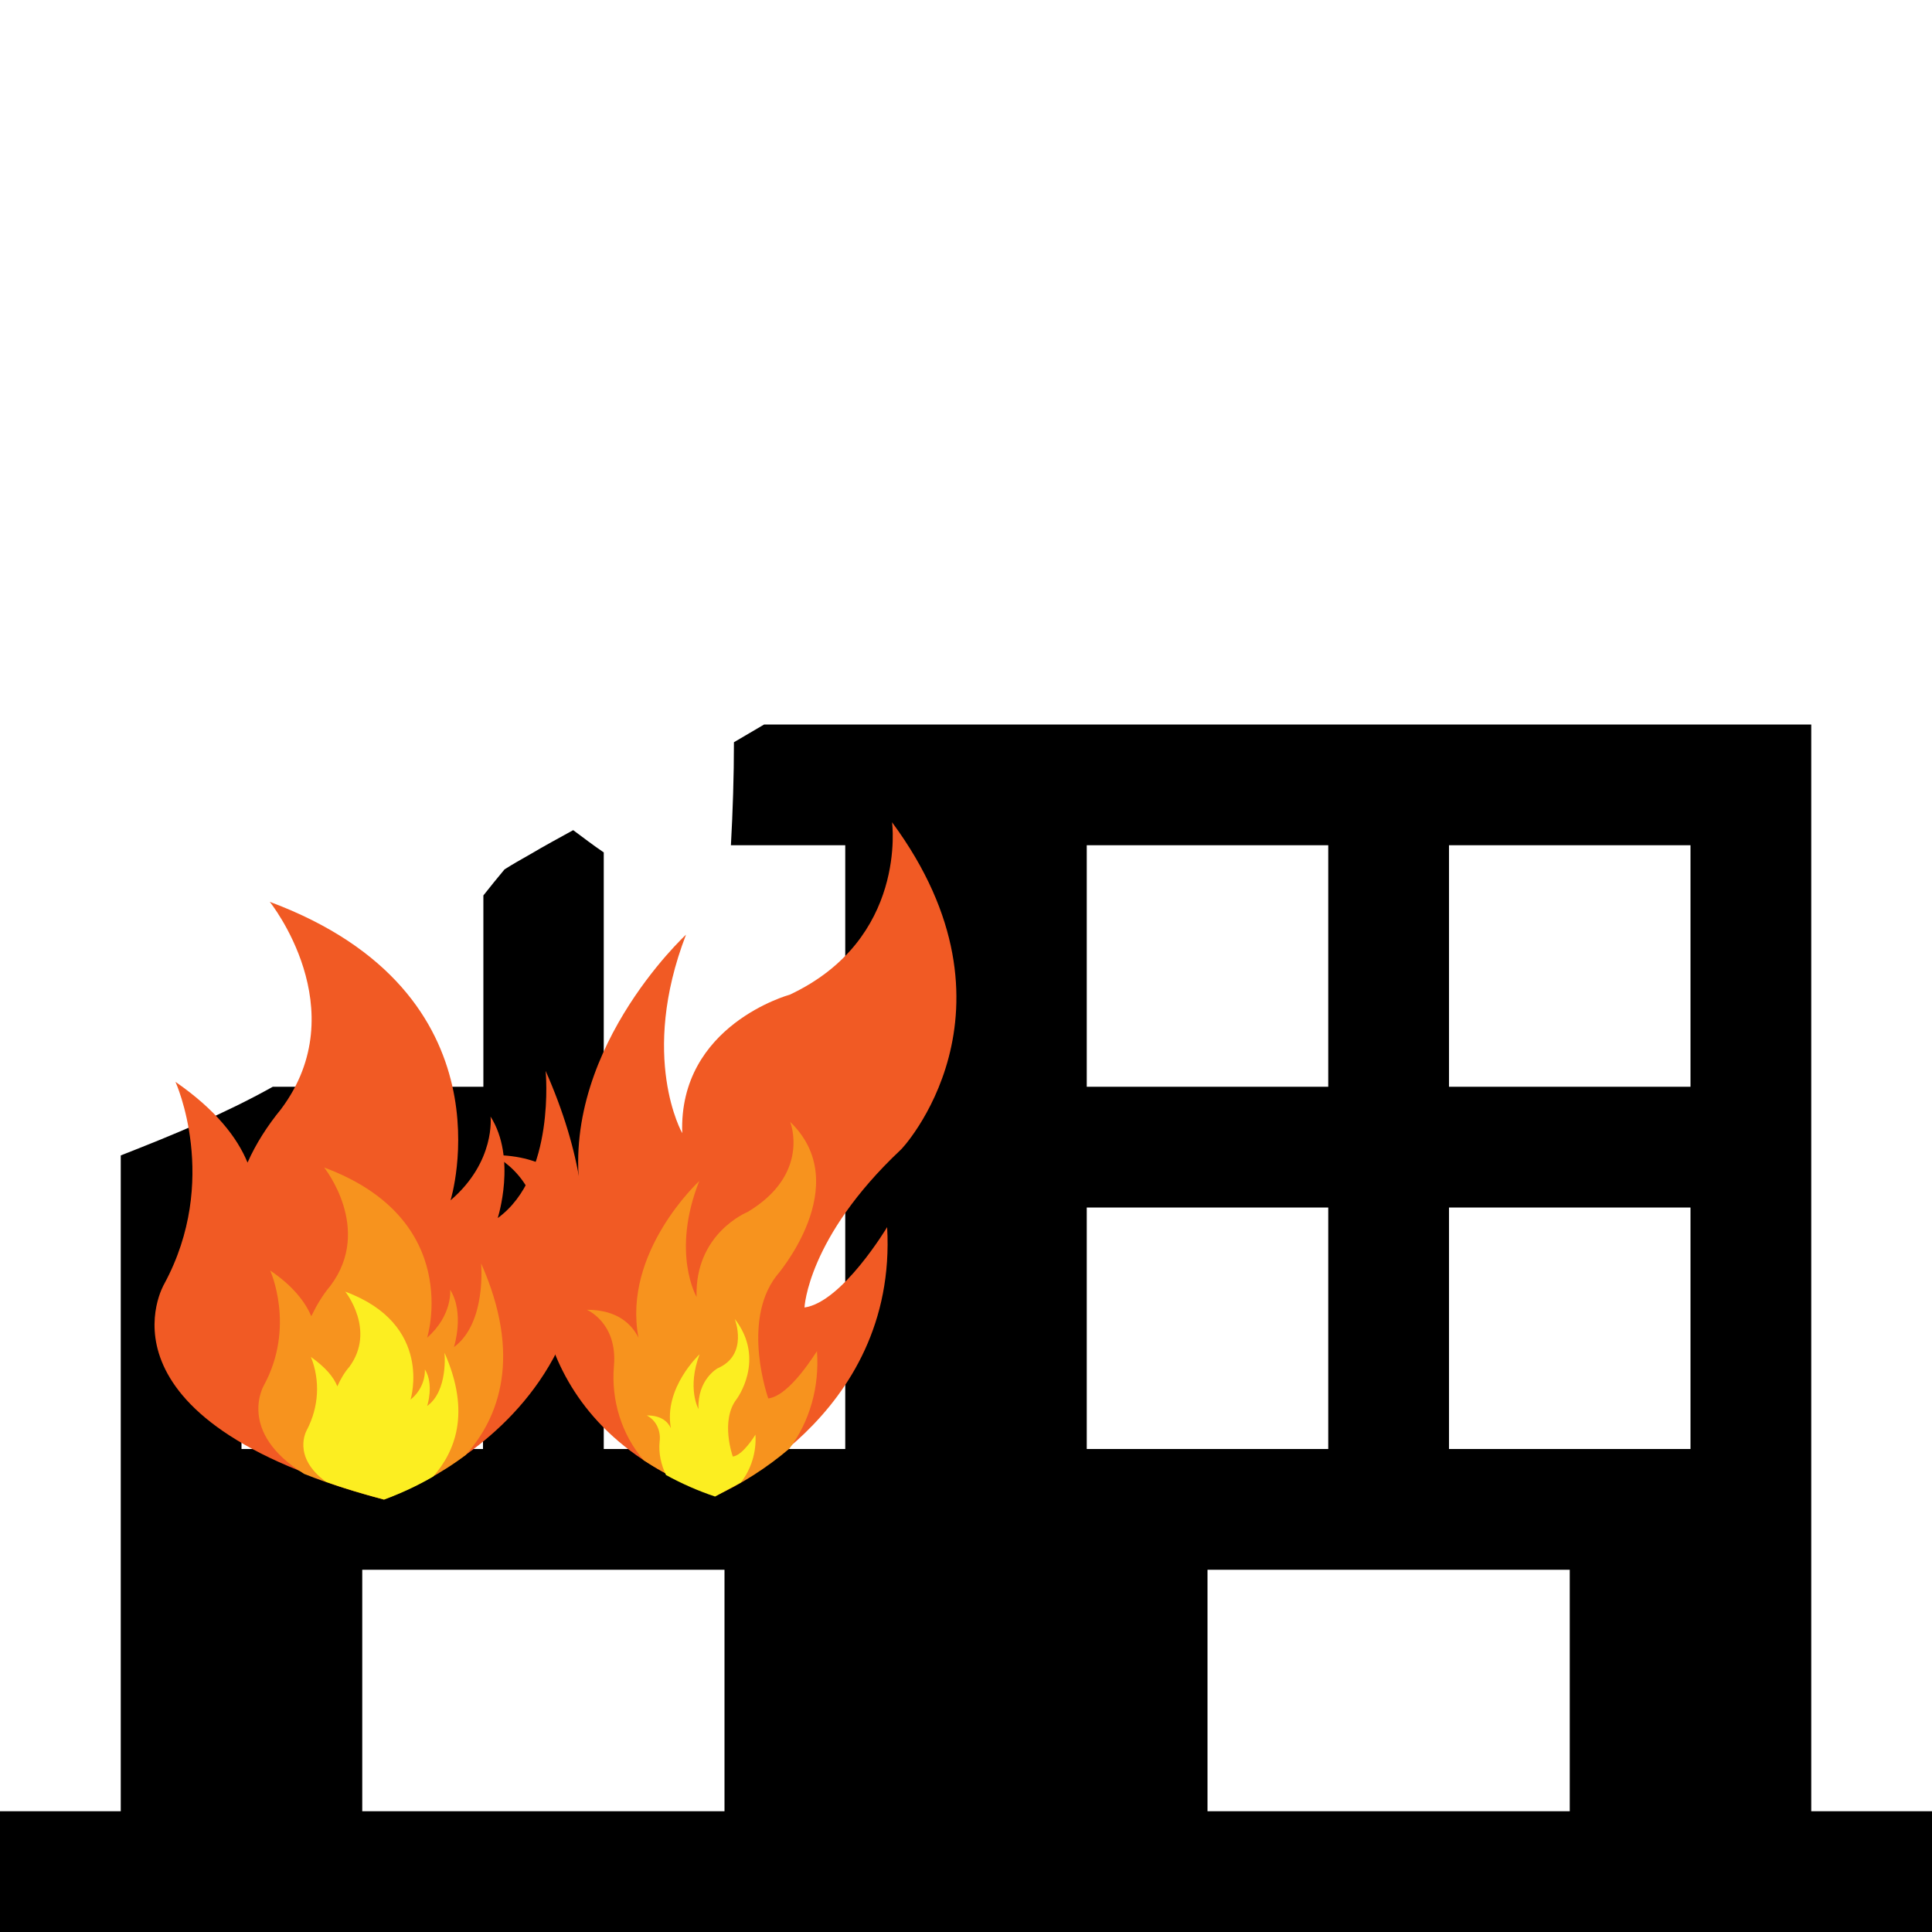 <?xml version="1.0" encoding="utf-8"?>
<!-- Generator: Adobe Illustrator 22.0.1, SVG Export Plug-In . SVG Version: 6.00 Build 0)  -->
<svg version="1.1" id="Layer_1" xmlns="http://www.w3.org/2000/svg" xmlns:xlink="http://www.w3.org/1999/xlink" x="0px" y="0px"
	 viewBox="0 0 512 512" style="enable-background:new 0 0 512 512;" xml:space="preserve">
<style type="text/css">
	.st0{fill:none;}
	.st1{fill:#F15A24;}
	.st2{fill:#F7931E;}
	.st3{fill:#FCEE21;}
</style>
<rect x="96" y="416" class="st0" width="96" height="64"/>
<rect x="64" y="320" class="st0" width="64" height="64"/>
<path class="st0" d="M187.6,320c-0.1,2.7-0.1,5.3-0.1,8c0,3.1-3.3,4.1-5.3,2.9c0.5,7.7,0.8,15.4,1,23.1c0.1,4.5-6.9,4.5-7,0
	c-0.2-9.5-0.7-18.9-1.4-28.3c-2,1-5-0.1-5.3-3c-0.1-0.9-0.1-1.8-0.2-2.7H160v64h64v-64H187.6z"/>
<path class="st0" d="M169.4,276.5c-2.2-15.3-4.8-30.5-7.7-45.6c-0.3-1.5-0.6-3-0.9-4.4c-0.3-0.2-0.6-0.4-0.8-0.6V288h9
	C169.1,284.2,169.3,280.3,169.4,276.5z"/>
<path class="st0" d="M180,237.4c-0.6,0-1.1-0.1-1.6-0.3c0.4,1.3,0.8,2.6,1.1,4C179.7,239.8,179.8,238.6,180,237.4z"/>
<path class="st0" d="M174.2,258.3c-0.2-4.4-0.3-8.8-1.1-13.1c-0.7-3.9-2.1-7.7-2.9-11.6c-0.1-0.5-0.2-1-0.2-1.5
	c-0.3,0-0.5,0.1-0.8,0c1.8,9.6,3.5,19.2,5.1,28.8C174.3,260,174.3,259.1,174.2,258.3z"/>
<path class="st0" d="M193.7,224c-1.1,21.4-3.2,42.7-4.6,64H224v-64H193.7z"/>
<path class="st0" d="M81.5,90.4c0.8,0.7,1.4,1.7,1.7,2.8c0.9,0.1,1.8,0.4,2.6,1c-1.2-4-2.4-8-3.6-12c-0.5,0.3-1,0.5-1.5,0.8
	C83.3,84.6,83.5,88.2,81.5,90.4z"/>
<path class="st0" d="M97.5,92.2c0.8-0.3,1.7-0.5,2.6-0.8c2.6-1.4,5.2-2.7,7.5-3.8c2.9-1.4,6.1-2.8,9.4-4.1c0.3-1.8,1-3.5,1.8-5.1
	c-1.9-0.1-3.7-0.2-5.6-0.6c-4.1-0.8-4.7-6.6-1.6-8.9c-0.3,0-0.6-0.1-0.9-0.1c-2.2-0.4-3.4-2.3-3.5-4.3c-0.1,0-0.2,0-0.2,0
	c-0.7,0.1-1.4,0.1-2.2,0.2c-0.6,1.9-2.3,3.6-4.7,3.8c-0.8,0.1-1.5,0.1-2.3,0.2c-0.5,1.9-1.5,3.7-3.3,5.3c-1,0.9-2.2,1.7-3.5,2.4
	c1.7,5.5,3.3,11,4.9,16.4C96.4,92.5,97,92.4,97.5,92.2z"/>
<path class="st0" d="M75.2,135.5c2.9-1,5.9-2,8.8-3c0.1-0.4,0.2-0.7,0.4-1.1c-0.3,0-0.6-0.1-0.9-0.1c-0.7-0.1-1.3-0.3-2-0.6
	c-2.6,0.8-5.3,1.6-7.9,2.4C74.5,133.6,75,134.5,75.2,135.5z"/>
<path class="st0" d="M112.6,153.2c0.1-0.2,0.1-0.4,0.2-0.7c0.7-1.7,2-3.1,3.6-4.2c-0.3-3.6-0.3-7.5,1.6-10.5
	c0.7-1.2,1.9-1.7,3.2-1.7c-2.1-1.2-4.1-2.4-6.1-3.6c-2.5,0.8-5.1,1.7-7.6,2.5c1.6,6.1,3.1,12.1,4.7,18.2
	C112.3,153.3,112.4,153.3,112.6,153.2z"/>
<path class="st0" d="M95.5,155.5c0.2,0,0.3,0,0.5,0c6.4-0.1,6.4,9.9,0,10c-5.4,0.1-10.7,0.3-16,0.5c-0.5,1.2-1.5,2.3-3.1,2.8
	c-4.1,1.2-8.2,2.7-12.2,4.4c0.3,0.6,0.5,1.2,0.5,1.9c0.2,0.5,0.2,1.2,0,1.8s-0.4,1.2-0.6,1.8c0,0.2,0,0.3,0,0.5
	c0.3-0.1,0.6-0.1,0.9-0.1c0.2,0,0.3,0,0.5,0c1.9-0.4,3.8-0.7,5.6-1.2c4.4-0.9,6.3,5.7,1.9,6.7c-2,0.4-3.9,1-5.8,1.3
	c-0.6,1.2-1.3,2.4-1.7,3.7c2.3-0.4,4.6-0.6,6.9-0.1c1.9,0.4,3.6,1.1,5.3,1.9c0.4,0.1,0.8,0.2,1.2,0.3c0.1-0.2,0.1-0.5,0.2-0.7
	c0.5-1.6,1.8-2.4,3.1-2.5c0.4-1.1,0.8-2.1,1.2-3.2c1.7-4.2,7.4-2.6,6.8,1.9c-0.2,1.2-0.4,2.5-0.5,3.7c0.6-0.8,1.6-1.3,2.6-1.3
	c0.3-1,0.7-1.9,1-2.9c0-0.1,0-0.3,0-0.4c0.1-0.9,0.4-1.6,0.8-2.1c0.6-1.8,1.3-3.7,2-5.5c1.4-3.8,6.3-2.8,6.8,0.6
	c0.4-1.1,0.8-2.2,1.2-3.3c0.3-0.9,0.9-1.5,1.5-1.9c0.3-0.8,0.5-1.6,0.8-2.4c1.6-4.2,7.8-2.6,6.8,1.9c-0.8,3.6-1.6,7.3-2.3,10.9
	c0.4,0.4,0.6,0.9,0.7,1.4c0.5-0.3,1.1-0.4,1.7-0.3c0.7-1.5,1.7-2.9,2.9-4.1c0.1-0.4,0.2-0.8,0.4-1.3c0.9-2.8,3.6-7.1,6.7-10.1
	c-0.4-0.7-0.7-1.5-1.1-2.2c-1.7,0.9-3.4,1.8-5.3,2.4c-1.7,0.6-3.9-0.7-4.3-2.4c-0.4-2.2-0.4-4.2,0-6.2c-1.5-0.1-2.9-0.1-4.3-0.2
	c-1.2-0.1-2.1-0.6-2.7-1.3c-1.4-0.4-2.5-1.5-3-3.3c-1.5-6.2-3.1-12.3-4.7-18.4c-0.5,0.2-1,0.4-1.6,0.5c-1.7,0.9-3.4,1.9-5.1,2.8
	c-5.1,2.9-10.3,5.8-15.4,8.8c5.7,0.6,11.3,1.6,16.9,3.2C94.1,154,94.9,154.7,95.5,155.5z"/>
<path class="st0" d="M116.7,252.1c-2.6,3.6-8.7,0.1-6-3.5c2.1-2.9,4.2-5.8,6.4-8.6c-13.9,8.2-27.8,16.5-41.8,24.6
	c2.4,1.8,4.9,3.6,7.5,5.1c1.1,0.6,1.6,1.6,1.7,2.6c0.8,2-0.2,4.8-3,4.9c-0.3,0.8-1,1.5-2,1.8c12.8-0.8,25.6-2.1,38.3-4
	c4.4-0.7,6.3,6.1,1.9,6.7c-14.6,2.2-29.3,3.7-44,4.4c-1.1,0.6-2.2,1.2-3.3,1.9H128v-50.7C124.1,242.1,120.3,247.1,116.7,252.1z"/>
<path class="st0" d="M69.2,260c18-10.4,35.9-21.1,53.9-31.6c-0.7-0.1-1.4-0.4-2-0.9c-0.9,0.6-1.7,1.3-2.6,1.9
	c-2.2,1.5-4.2,0.1-4.9-1.9c-1.5,1-2.9,2-4.4,3c0,0.1-0.1,0.3-0.1,0.4c-0.5,1.8-2.3,2.6-3.9,2.4c-12.4,8.6-24.9,17.1-37.3,25.7
	C68.2,259.3,68.7,259.7,69.2,260z"/>
<path class="st0" d="M93.4,231.1c-3,1.3-6,2.5-9,3.8c-0.1,0.3-0.2,0.7-0.4,1c-0.7,1.8-2.7,2.6-4.4,2.3c-0.5,1.8-1,3.6-1.7,5.3
	c5.5-3.8,10.9-7.5,16.4-11.3C93.9,232,93.6,231.6,93.4,231.1z"/>
<path class="st0" d="M66.8,248.7c0.1-0.7,0.2-1.3,0.3-2c-0.3,0.5-0.7,1-1.1,1.4c0.8,0.8,1.2,2,0.7,3.2l0,0c0.3-0.2,0.5-0.4,0.8-0.5
	C67,250.2,66.7,249.4,66.8,248.7z"/>
<path class="st0" d="M177.8,135c2.1,0.6,4.2,1.3,6.4,1.9c-0.1-0.4-0.1-0.8,0-1.2C182,135.5,179.9,135.3,177.8,135z"/>
<path class="st0" d="M220.3,140.6c-1.2-0.5-2-1.9-2-3.3c-1.5,0-3-0.1-4.4-0.1c-0.5,0.5-0.9,1.1-1.3,1.6c2.7,1.3,5.5,2.4,8.4,3.4
	c-0.1-0.2-0.2-0.4-0.3-0.6C220.5,141.3,220.4,141,220.3,140.6z"/>
<path class="st0" d="M201.8,141c-0.2-0.1-0.4-0.2-0.6-0.4c-1.5-1-1.8-2.5-1.5-3.9c-1.5-0.1-2.9-0.1-4.4-0.2
	c-1.8,0.7-3.6,1.4-5.3,2.1c3.7,1.1,7.3,2.2,11,3.3C201.3,141.7,201.6,141.4,201.8,141z"/>
<path class="st0" d="M184.3,162.3c-3.4-1.1-6.8-2.3-10.1-3.4c-2.6,2.8-5.3,5.5-8.1,8.1c0.8-0.3,1.6-0.6,2.4-0.8
	c1.7-0.3,4,0.5,4.3,2.4c0.5,3-0.1,5.7-1.3,8.2C175.7,172.1,180,167.2,184.3,162.3z"/>
<path class="st0" d="M174.7,141.4c-0.4,1.3-0.8,2.7-1.4,4c1.3,1.8,0.1,4.4-1.8,5.2c0.2,0.1,0.4,0.1,0.5,0.2c1.8-2,3.7-3.9,5.5-5.9
	c3.1-3.3,8,1.7,4.9,4.9c-1,1.1-2.1,2.3-3.2,3.5c3.3,1.1,6.6,2.2,9.9,3.3c0.2-0.2,0.4-0.5,0.6-0.7c2.2-2.7,4.4-5.3,6.6-8.1
	C189.2,145.7,181.9,143.5,174.7,141.4z"/>
<path class="st0" d="M200.4,154c2.2-1,4.4-2,6.5-2.9c-1.1-0.3-2.2-0.7-3.3-1C202.5,151.4,201.4,152.7,200.4,154z"/>
<path class="st0" d="M217.8,154.5c-3.2,2.2-6.4,4.5-9.5,6.7c-12.1,8.6-24.3,17.1-36.5,25.7c-1,1.1-2,2.2-2.9,3.3
	c-0.6,0.6-1.1,1.2-1.7,1.9h1c5.9-2.5,11.9-5,17.8-7.6c0.2-0.1,0.4-0.2,0.6-0.4c0.7-0.5,1.5-0.9,2.2-1.4c0.9-0.6,1.7-0.7,2.4-0.5
	c3-1.3,5.9-2.5,8.9-3.8c2.9-1.2,5.5,1.4,5.3,3.7c3.8-2.4,7.3,3.7,3.5,6.1c-2.2,1.4-4.4,2.7-6.6,4H224v-35.6
	C221.9,155.8,219.9,155.1,217.8,154.5z"/>
<path class="st0" d="M195,129.3c1.1-0.4,2.2-0.9,3.3-1.3h-18.4C184.9,128.6,189.9,129,195,129.3z"/>
<rect x="384" y="320" class="st0" width="64" height="64"/>
<rect x="384" y="224" class="st0" width="64" height="64"/>
<rect x="288" y="224" class="st0" width="64" height="64"/>
<path class="st0" d="M173.8,87.6c2.7-1.3,5.5-2.6,8.2-4c-2.1,0-4.2,0-6.3-0.1C175.2,85,174.6,86.3,173.8,87.6z"/>
<path class="st0" d="M162,84c-0.2,0.3-0.5,0.5-0.7,0.7c0.6,0.2,1.2,0.2,1.7,0c0.6-0.2,1.2-0.9,1.8-1.7c-0.4,0-0.9,0-1.3-0.1
	c-0.2,0-0.5-0.1-0.7-0.1C162.6,83.3,162.4,83.7,162,84z"/>
<path class="st0" d="M171.5,55.8c-3.4,1.8-6.9,3.2-10.5,4.3c0,0.1,0.1,0.1,0.1,0.2c1,0.7,1.9,1.5,2.9,2.3c2.4-0.2,4.2,1.3,4.9,3.1
	c0.3,0.1,0.6,0.3,0.9,0.4c2.3,0.2,4.5,0.5,6.7,1c0.7,0,1.5-0.1,2.2-0.1c5.1-1.8,9.5-5.4,14.7-7c9.5-3,19.3-2.9,29.1-2.9
	c-1.9-1.7-3.8-3.5-5.7-5.2c-3.1-2.8-7.2-5.7-9-9.5c-0.5-1.1-0.7-2.2-0.5-3.3c-0.2-0.2-0.4-0.3-0.5-0.5c-0.3-0.3-0.5-0.7-0.7-1.1
	c-3.2-0.8-6.5-1.8-9.7-2.7c-0.3,1.5-0.6,3-1.1,4.5c-1.2,3.9-6,4.4-8.4,2.2c-7.4,1.5-14.8,2.7-22.2,3.8c-0.1,0.1-0.2,0.2-0.3,0.3
	c2,0.3,4,0.7,6,1.3C174.4,47.8,175.4,53.8,171.5,55.8z"/>
<rect x="320" y="416" class="st0" width="96" height="64"/>
<rect x="288" y="320" class="st0" width="64" height="64"/>
<rect x="64" y="320" class="st0" width="64" height="64"/>
<rect x="96" y="416" class="st0" width="96" height="64"/>
<path class="st0" d="M187.6,320c-0.1,2.7-0.1,5.3-0.1,8c0,3.1-3.3,4.1-5.3,2.9c0.5,7.7,0.8,15.4,1,23.1c0.1,4.5-6.9,4.5-7,0
	c-0.2-9.5-0.7-18.9-1.4-28.3c-2,1-5-0.1-5.3-3c-0.1-0.9-0.1-1.8-0.2-2.7H160v64h64v-64H187.6z"/>
<path class="st0" d="M184.1,135.7c-2.1-0.2-4.2-0.4-6.3-0.7c2.1,0.6,4.2,1.3,6.4,1.9C184.1,136.5,184.1,136.1,184.1,135.7z"/>
<path class="st0" d="M220.3,140.6c-1.2-0.5-2-1.9-2-3.3c-1.5,0-3-0.1-4.4-0.1c-0.5,0.5-0.9,1.1-1.3,1.6c2.7,1.3,5.5,2.4,8.4,3.4
	c-0.1-0.2-0.2-0.4-0.3-0.6C220.5,141.3,220.4,141,220.3,140.6z"/>
<path class="st0" d="M184.3,162.3c-3.4-1.1-6.8-2.3-10.1-3.4c-2.6,2.8-5.3,5.5-8.1,8.1c0.8-0.3,1.6-0.6,2.4-0.8
	c1.7-0.3,4,0.5,4.3,2.4c0.5,3-0.1,5.7-1.3,8.2C175.7,172.1,180,167.2,184.3,162.3z"/>
<path class="st0" d="M174.7,141.4c-0.4,1.3-0.8,2.7-1.4,4c1.3,1.8,0.1,4.4-1.8,5.2c0.2,0.1,0.4,0.1,0.5,0.2c1.8-2,3.7-3.9,5.5-5.9
	c3.1-3.3,8,1.7,4.9,4.9c-1,1.1-2.1,2.3-3.2,3.5c3.3,1.1,6.6,2.2,9.9,3.3c0.2-0.2,0.4-0.5,0.6-0.7c2.2-2.7,4.4-5.3,6.6-8.1
	C189.2,145.7,181.9,143.5,174.7,141.4z"/>
<path class="st0" d="M200.4,154c2.2-1,4.4-2,6.5-2.9c-1.1-0.3-2.2-0.7-3.3-1C202.5,151.4,201.4,152.7,200.4,154z"/>
<path class="st0" d="M217.8,154.5c-3.2,2.2-6.4,4.5-9.5,6.7c-12.1,8.6-24.3,17.1-36.5,25.7c-1,1.1-2,2.2-2.9,3.3
	c-0.6,0.6-1.1,1.2-1.7,1.9h1c5.9-2.5,11.9-5,17.8-7.6c0.2-0.1,0.4-0.2,0.6-0.4c0.7-0.5,1.5-0.9,2.2-1.4c0.9-0.6,1.7-0.7,2.4-0.5
	c3-1.3,5.9-2.5,8.9-3.8c2.9-1.2,5.5,1.4,5.3,3.7c3.8-2.4,7.3,3.7,3.5,6.1c-2.2,1.4-4.4,2.7-6.6,4H224v-35.6
	C221.9,155.8,219.9,155.1,217.8,154.5z"/>
<path class="st0" d="M201.8,141c-0.2-0.1-0.4-0.2-0.6-0.4c-1.5-1-1.8-2.5-1.5-3.9c-1.5-0.1-2.9-0.1-4.4-0.2
	c-1.8,0.7-3.6,1.4-5.3,2.1c3.7,1.1,7.3,2.2,11,3.3C201.3,141.7,201.6,141.4,201.8,141z"/>
<path class="st0" d="M93.4,231.1c-3,1.3-6,2.5-9,3.8c-0.1,0.3-0.2,0.7-0.4,1c-0.7,1.8-2.7,2.6-4.4,2.3c-0.5,1.8-1,3.6-1.7,5.3
	c5.5-3.8,10.9-7.5,16.4-11.3C93.9,232,93.6,231.6,93.4,231.1z"/>
<path class="st0" d="M66.8,248.7c0.1-0.7,0.2-1.3,0.3-2c-0.3,0.5-0.7,1-1.1,1.4c0.8,0.8,1.2,2,0.7,3.2l0,0c0.3-0.2,0.5-0.4,0.8-0.5
	C67,250.2,66.7,249.4,66.8,248.7z"/>
<path class="st0" d="M69.2,260c18-10.4,35.9-21.1,53.9-31.6c-0.7-0.1-1.4-0.4-2-0.9c-0.9,0.6-1.7,1.3-2.6,1.9
	c-2.2,1.5-4.2,0.1-4.9-1.9c-1.5,1-2.9,2-4.4,3c0,0.1-0.1,0.3-0.1,0.4c-0.5,1.8-2.3,2.6-3.9,2.4c-12.4,8.6-24.9,17.1-37.3,25.7
	C68.2,259.3,68.7,259.7,69.2,260z"/>
<path class="st0" d="M116.7,252.1c-2.6,3.6-8.7,0.1-6-3.5c2.1-2.9,4.2-5.8,6.4-8.6c-13.9,8.2-27.8,16.5-41.8,24.6
	c2.4,1.8,4.9,3.6,7.5,5.1c1.1,0.6,1.6,1.6,1.7,2.6c0.8,2-0.2,4.8-3,4.9c-0.3,0.8-1,1.5-2,1.8c12.8-0.8,25.6-2.1,38.3-4
	c4.4-0.7,6.3,6.1,1.9,6.7c-14.6,2.2-29.3,3.7-44,4.4c-1.1,0.6-2.2,1.2-3.3,1.9H128v-50.7C124.1,242.1,120.3,247.1,116.7,252.1z"/>
<path class="st0" d="M180,237.4c-0.6,0-1.1-0.1-1.6-0.3c0.4,1.3,0.8,2.6,1.1,4C179.7,239.8,179.8,238.6,180,237.4z"/>
<path class="st0" d="M174.2,258.3c-0.2-4.4-0.3-8.8-1.1-13.1c-0.7-3.9-2.1-7.7-2.9-11.6c-0.1-0.5-0.2-1-0.2-1.5
	c-0.3,0-0.5,0.1-0.8,0c1.8,9.6,3.5,19.2,5.1,28.8C174.3,260,174.3,259.1,174.2,258.3z"/>
<path class="st0" d="M169.4,276.5c-2.2-15.3-4.8-30.5-7.7-45.6c-0.3-1.5-0.6-3-0.9-4.4c-0.3-0.2-0.6-0.4-0.8-0.6V288h9
	C169.1,284.2,169.3,280.3,169.4,276.5z"/>
<path class="st0" d="M193.7,224c-1.1,21.4-3.2,42.7-4.6,64H224v-64H193.7z"/>
<rect x="320" y="416" class="st0" width="96" height="64"/>
<rect x="384" y="224" class="st0" width="64" height="64"/>
<rect x="288" y="224" class="st0" width="64" height="64"/>
<rect x="384" y="320" class="st0" width="64" height="64"/>
<rect x="288" y="320" class="st0" width="64" height="64"/>
<path class="st0" d="M187.6,320c-0.1,2.7-0.1,5.3-0.1,8c0,3.1-3.3,4.1-5.3,2.9c0.5,7.7,0.8,15.4,1,23.1c0.1,4.5-6.9,4.5-7,0
	c-0.2-9.5-0.7-18.9-1.4-28.3c-2,1-5-0.1-5.3-3c-0.1-0.9-0.1-1.8-0.2-2.7H160v64h64v-64H187.6z"/>
<path class="st0" d="M174.2,258.3c-0.2-4.4-0.3-8.8-1.1-13.1c-0.7-3.9-2.1-7.7-2.9-11.6c-0.1-0.5-0.2-1-0.2-1.5
	c-0.3,0-0.5,0.1-0.8,0c1.8,9.6,3.5,19.2,5.1,28.8C174.3,260,174.3,259.1,174.2,258.3z"/>
<path class="st0" d="M180,237.4c-0.6,0-1.1-0.1-1.6-0.3c0.4,1.3,0.8,2.6,1.1,4C179.7,239.8,179.8,238.6,180,237.4z"/>
<path class="st0" d="M169.4,276.5c-2.2-15.3-4.8-30.5-7.7-45.6c-0.3-1.5-0.6-3-0.9-4.4c-0.3-0.2-0.6-0.4-0.8-0.6V288h9
	C169.1,284.2,169.3,280.3,169.4,276.5z"/>
<path class="st0" d="M193.7,224c-1.1,21.4-3.2,42.7-4.6,64H224v-64H193.7z"/>
<rect x="64" y="320" class="st0" width="64" height="64"/>
<rect x="288" y="224" class="st0" width="64" height="64"/>
<rect x="96" y="416" class="st0" width="96" height="64"/>
<rect x="288" y="320" class="st0" width="64" height="64"/>
<rect x="384" y="224" class="st0" width="64" height="64"/>
<rect x="320" y="416" class="st0" width="96" height="64"/>
<rect x="384" y="320" class="st0" width="64" height="64"/>
<path d="M480,480V192H202.5c-2.7,1.6-5.3,3.1-8,4.7c0,9.1-0.3,18.2-0.8,27.3H224v64h-34.9c-0.7,10.7-1.3,21.3-1.5,32H224v64h-64v-64
	h9.3c-0.9-10.7-0.7-21.3-0.3-32h-9v-62.1c-2.8-1.9-5.4-3.9-8.1-5.9c-3.8,2.1-7.7,4.2-11.4,6.4c-2.3,1.3-4.6,2.6-6.8,4
	c-1.9,2.3-3.8,4.6-5.6,6.9V288H72.3c-12.9,7.2-26.5,12.8-40.3,18.2V480H0v32h512v-32H480z M64,320h64v64H64V320z M192,480H96v-64h96
	V480z M288,224h64v64h-64V224z M288,320h64v64h-64V320z M416,480h-96v-64h96V480z M448,384h-64v-64h64V384z M448,288h-64v-64h64V288
	z"/>
<g>
	<title>Fichier 7</title>
	<g id="Calque_2_2_">
		<g id="OBJECTS_1_">
			<path class="st1" d="M236.4,217.9c0,0,4.2,31-27.1,45.7c0,0-29.5,8-28.5,36.7c0,0-11.5-20.1,1-52.6c0,0-34.8,32.1-27.6,71
				c-2.9-5.8-9.3-12.6-23.6-12.6c0,0,14.1,6,12.3,25.4c0,0-6.4,45.9,46.5,64.7c0,0,48.6-20.2,45.7-71c0,0-11.9,19.9-21.9,21.3
				c0,0,0.8-18.5,25.4-41.7C238.7,305,273.4,268,236.4,217.9z"/>
			<path class="st2" d="M203.6,370.6c0,0-7.2-20.2,2.1-32.4c0,0,21.1-24.1,3.7-40.9c0,0,5.6,13.8-11.3,23.9c0,0-14,5.6-13.5,22.5
				c0,0-6.8-11.7,0.7-30.7c0,0-20.4,18.8-16.1,41.5c-1.7-3.4-5.4-7.4-13.7-7.4c0,0,8.2,3.4,7.2,14.9c-0.8,9.1,2.1,18.3,7.9,25
				c6,3.9,12.4,7.1,19.1,9.4c6.9-3.2,13.5-7.4,19.5-12.5c5.4-7.2,8-16.4,7.3-25.8C216.3,358.2,209.4,369.9,203.6,370.6z"/>
			<path class="st3" d="M196.3,392.9c2.7-3.4,4.2-8,3.9-12.7c0,0-3.3,5.5-6,5.8c0,0-3.4-9.5,1-15.2c0,0,7.9-10.5-0.5-21.3
				c0,0,3.8,9.5-4.5,13.1c0,0-5.4,2.9-5.1,10.8c0,0-3.1-5.5,0.3-14.5c0,0-9.6,8.9-7.6,19.6c-0.8-1.7-2.5-3.4-6.4-3.4
				c2.5,1.3,3.8,4.1,3.4,7c-0.3,3,0.4,6.1,1.7,8.8c4.2,2.3,8.5,4.2,13,5.7C191.8,395.3,194.1,394.1,196.3,392.9z"/>
		</g>
	</g>
</g>
<g>
	<title>Fichier 8</title>
	<g id="Calque_2_3_">
		<g id="OBJECTS_2_">
			<path class="st1" d="M144.6,283.8c0,0,2.7,27.8-12.7,39c0,0,5.1-15.9-1.9-26.9c0,0,1.4,11.9-10.6,22.2c0,0,17.1-54.9-47.9-79.1
				c0,0,22.8,28.4,3,54.9c-3.6,4.4-6.7,9.2-8.9,14.2c-2.7-6.6-8.4-14-19.1-21.4c0,0,11.9,26.1-3,53.6c0,0-21.1,35.7,58.1,56.7
				C101.6,397.4,182.8,370.4,144.6,283.8z"/>
			<path class="st2" d="M127.5,334.8c0,0,1.5,15.8-7.2,22.2c0,0,2.9-9-1-15.2c0,0,0.7,6.7-6.1,12.7c0,0,9.8-31.3-27.3-45.1
				c0,0,13,16.2,1.7,31.3c-2.1,2.5-3.7,5.2-5.1,8.1c-1.6-3.7-4.8-8-10.9-12.1c0,0,6.8,14.9-1.7,30.5c0,0-7.2,12.3,10.7,23.4
				c6.8,2.7,13.9,4.9,21.1,6.8c7.8-3,15.1-6.8,21.7-11.8C132.3,375.7,138.4,359.4,127.5,334.8z"/>
			<path class="st3" d="M117.8,358.5c0,0,1,10.1-4.6,14.1c0,0,1.9-5.7-0.6-9.7c0.1,3.1-1.4,6.1-3.8,8c0,0,6.2-19.9-17.3-28.6
				c0,0,8.2,10.2,1.1,19.9c-1.4,1.6-2.4,3.4-3.2,5.2c-1-2.5-3.1-5-7-7.8c2.5,6.3,2.1,13.3-1.1,19.4c0,0-4.1,7,5.1,13.7
				c4.7,1.7,9.8,3.2,15.4,4.7c4.6-1.7,8.9-3.7,13-6.1C120.5,384.8,124.9,374.5,117.8,358.5z"/>
		</g>
	</g>
</g>
</svg>
